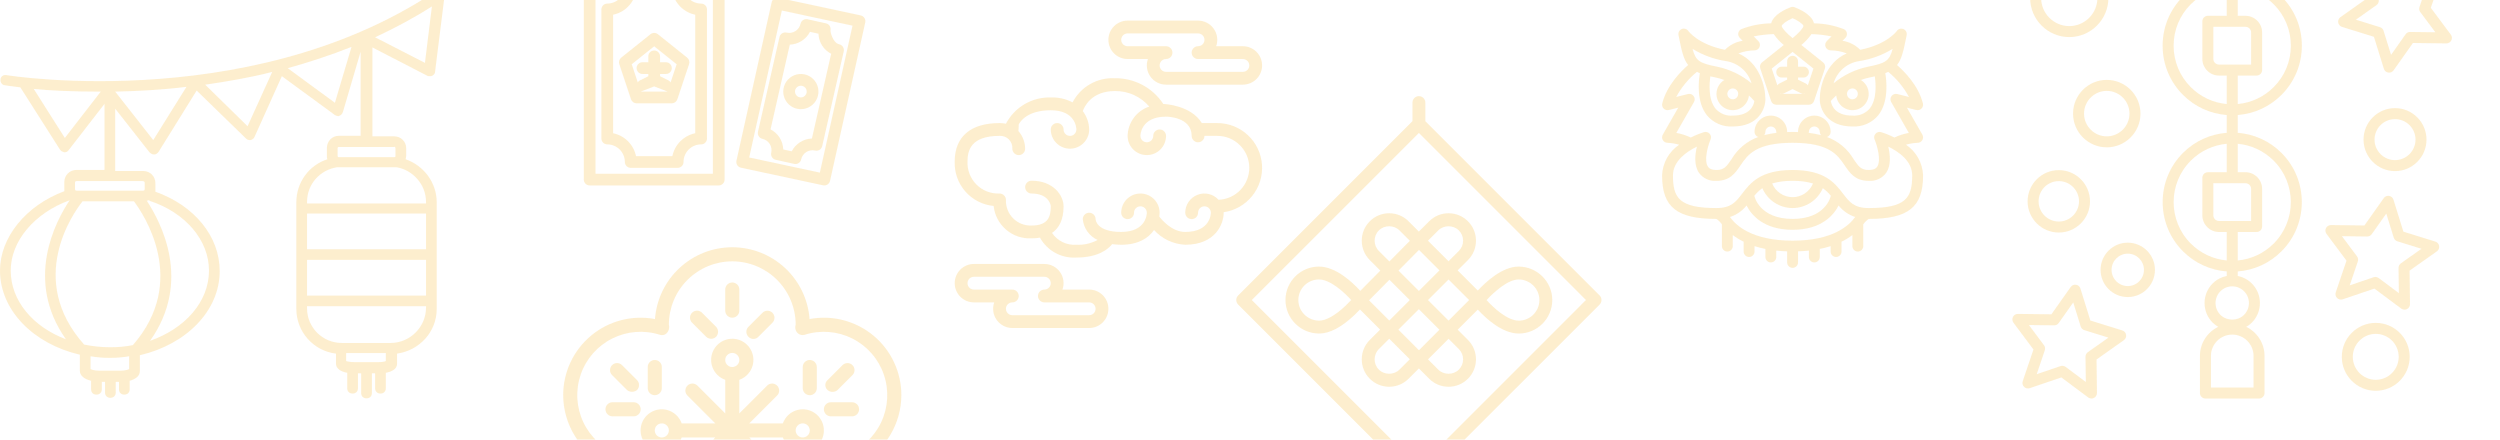 <svg width="364" height="64" viewBox="0 0 364 64" fill="none" xmlns="http://www.w3.org/2000/svg">
<g clip-path="url(#clip0)">
<path d="M102.766 -8.533C102.687 -8.64 102.584 -8.726 102.465 -8.785C102.347 -8.844 102.216 -8.875 102.083 -8.875L88.417 -8.875C88.284 -8.875 88.153 -8.844 88.035 -8.785C87.916 -8.726 87.813 -8.64 87.734 -8.533C87.734 -8.533 85 -4.614 85 -4.604L85 26.146C85 26.258 85.022 26.369 85.065 26.473C85.108 26.576 85.171 26.671 85.25 26.75C85.329 26.829 85.424 26.892 85.527 26.935C85.631 26.978 85.742 27 85.854 27H104.646C104.758 27 104.869 26.978 104.973 26.935C105.076 26.892 105.171 26.829 105.25 26.75C105.329 26.671 105.392 26.576 105.435 26.473C105.478 26.369 105.5 26.258 105.5 26.146V-4.604C105.5 -4.614 102.766 -8.533 102.766 -8.533ZM88.844 -7.167L101.656 -7.167L102.938 -5.458L87.562 -5.458L88.844 -7.167ZM103.792 25.292H86.708V-3.75L103.792 -3.75V25.292Z" fill="#FBBC3F" fill-opacity="0.25"/>
<path d="M88.417 21.021C89.096 21.021 89.747 21.292 90.228 21.772C90.708 22.253 90.978 22.904 90.979 23.583C90.979 23.695 91.001 23.807 91.044 23.91C91.087 24.014 91.15 24.108 91.229 24.187C91.309 24.267 91.403 24.33 91.506 24.372C91.61 24.415 91.721 24.438 91.833 24.438H98.667C98.779 24.438 98.89 24.415 98.994 24.372C99.097 24.33 99.191 24.267 99.271 24.187C99.35 24.108 99.413 24.014 99.456 23.91C99.499 23.807 99.521 23.695 99.521 23.583C99.522 22.904 99.792 22.253 100.272 21.772C100.753 21.292 101.404 21.021 102.083 21.021C102.196 21.021 102.307 20.999 102.41 20.956C102.514 20.913 102.608 20.85 102.687 20.771C102.767 20.691 102.83 20.597 102.873 20.494C102.915 20.39 102.938 20.279 102.938 20.167V1.375C102.938 1.263 102.915 1.152 102.873 1.048C102.83 0.944 102.767 0.85 102.687 0.771C102.608 0.692 102.514 0.629 102.41 0.586C102.307 0.543 102.196 0.521 102.083 0.521C101.404 0.52 100.753 0.25 100.272 -0.231C99.792 -0.711 99.522 -1.362 99.521 -2.042C99.521 -2.154 99.499 -2.265 99.456 -2.369C99.413 -2.472 99.35 -2.566 99.271 -2.646C99.191 -2.725 99.097 -2.788 98.994 -2.831C98.89 -2.874 98.779 -2.896 98.667 -2.896H91.833C91.721 -2.896 91.61 -2.874 91.506 -2.831C91.403 -2.788 91.309 -2.725 91.229 -2.646C91.15 -2.566 91.087 -2.472 91.044 -2.369C91.001 -2.265 90.979 -2.154 90.979 -2.042C90.978 -1.362 90.708 -0.711 90.228 -0.231C89.747 0.25 89.096 0.52 88.417 0.521C88.305 0.521 88.193 0.543 88.09 0.586C87.986 0.629 87.892 0.692 87.813 0.771C87.733 0.85 87.67 0.944 87.627 1.048C87.585 1.152 87.562 1.263 87.562 1.375V20.167C87.562 20.279 87.585 20.39 87.627 20.494C87.67 20.597 87.733 20.691 87.813 20.771C87.892 20.85 87.986 20.913 88.09 20.956C88.193 20.999 88.305 21.021 88.417 21.021ZM89.271 2.143C90.091 1.974 90.843 1.569 91.435 0.977C92.027 0.385 92.433 -0.368 92.602 -1.188L97.898 -1.188C98.067 -0.368 98.473 0.385 99.065 0.977C99.657 1.569 100.409 1.974 101.229 2.143V19.398C100.409 19.567 99.657 19.973 99.065 20.565C98.473 21.157 98.067 21.909 97.898 22.729H92.602C92.433 21.909 92.027 21.157 91.435 20.565C90.843 19.973 90.091 19.567 89.271 19.398V2.143Z" fill="#FBBC3F" fill-opacity="0.25"/>
<path d="M92.687 15.042H97.812C97.992 15.042 98.166 14.985 98.312 14.881C98.457 14.776 98.566 14.628 98.622 14.458L100.331 9.333C100.386 9.167 100.389 8.988 100.34 8.821C100.291 8.653 100.191 8.505 100.055 8.396L95.784 4.979C95.632 4.858 95.444 4.792 95.25 4.792C95.056 4.792 94.868 4.858 94.716 4.979L90.445 8.396C90.309 8.505 90.209 8.653 90.16 8.821C90.11 8.988 90.114 9.167 90.169 9.333L91.877 14.458C91.934 14.628 92.043 14.776 92.188 14.881C92.334 14.985 92.508 15.042 92.687 15.042ZM93.303 13.333L95.25 12.58L97.197 13.333H93.303ZM95.25 6.74L98.522 9.357L97.645 11.989C97.568 11.874 97.463 11.78 97.34 11.715L96.104 11.097V10.771H96.958C97.185 10.771 97.402 10.681 97.562 10.521C97.722 10.361 97.812 10.143 97.812 9.917C97.812 9.69 97.722 9.473 97.562 9.313C97.402 9.152 97.185 9.062 96.958 9.062H96.104V8.208C96.104 7.982 96.014 7.765 95.854 7.604C95.694 7.444 95.476 7.354 95.25 7.354C95.023 7.354 94.806 7.444 94.646 7.604C94.486 7.765 94.396 7.982 94.396 8.208V9.062H93.541C93.315 9.062 93.098 9.152 92.938 9.313C92.777 9.473 92.687 9.69 92.687 9.917C92.687 10.143 92.777 10.361 92.938 10.521C93.098 10.681 93.315 10.771 93.541 10.771H94.396V11.097L93.159 11.715C93.037 11.78 92.932 11.874 92.855 11.989L91.978 9.357L95.25 6.74Z" fill="#FBBC3F" fill-opacity="0.25"/>
<path d="M125.325 2.248L113.367 -0.315C113.257 -0.338 113.145 -0.341 113.034 -0.321C112.924 -0.301 112.819 -0.26 112.725 -0.2C112.631 -0.139 112.55 -0.061 112.486 0.031C112.422 0.123 112.377 0.226 112.353 0.336L107.228 23.398C107.204 23.508 107.201 23.622 107.221 23.733C107.241 23.844 107.283 23.95 107.343 24.045C107.404 24.14 107.483 24.221 107.576 24.286C107.668 24.35 107.773 24.395 107.883 24.419L119.841 26.981C119.901 26.994 119.961 27 120.022 27C120.216 27 120.404 26.933 120.556 26.812C120.707 26.69 120.813 26.521 120.855 26.331L125.98 3.269C126.004 3.159 126.007 3.045 125.987 2.934C125.967 2.823 125.926 2.717 125.865 2.622C125.804 2.527 125.725 2.445 125.632 2.381C125.54 2.317 125.435 2.272 125.325 2.248ZM119.371 25.133L109.083 22.929L113.837 1.534L124.126 3.738L119.371 25.133Z" fill="#FBBC3F" fill-opacity="0.25"/>
<path d="M113.495 5.389L110.359 19.191C110.309 19.412 110.349 19.643 110.47 19.835C110.59 20.026 110.782 20.162 111.003 20.213C111.221 20.26 111.428 20.351 111.612 20.479C111.795 20.607 111.951 20.77 112.071 20.959C112.191 21.148 112.272 21.359 112.309 21.579C112.347 21.8 112.34 22.026 112.29 22.244C112.265 22.353 112.263 22.466 112.282 22.577C112.301 22.688 112.342 22.793 112.402 22.888C112.463 22.983 112.541 23.065 112.633 23.129C112.725 23.194 112.828 23.239 112.938 23.264L115.629 23.862C115.69 23.876 115.752 23.883 115.814 23.882C116.009 23.883 116.197 23.816 116.349 23.695C116.501 23.573 116.606 23.403 116.648 23.213C116.695 22.992 116.785 22.784 116.914 22.598C117.042 22.413 117.207 22.256 117.397 22.136C117.588 22.015 117.801 21.934 118.023 21.898C118.245 21.861 118.473 21.869 118.692 21.922C118.913 21.971 119.144 21.931 119.335 21.81C119.526 21.69 119.662 21.498 119.713 21.278L122.849 7.476C122.874 7.367 122.877 7.253 122.858 7.143C122.839 7.032 122.798 6.926 122.738 6.832C122.679 6.736 122.602 6.654 122.51 6.589C122.418 6.524 122.315 6.478 122.205 6.454C121.209 6.237 120.889 4.554 120.918 4.423C120.943 4.313 120.945 4.2 120.926 4.09C120.907 3.979 120.866 3.873 120.806 3.779C120.745 3.684 120.667 3.602 120.575 3.537C120.483 3.473 120.38 3.427 120.27 3.403L117.579 2.805C117.47 2.78 117.356 2.778 117.246 2.797C117.135 2.817 117.03 2.858 116.935 2.918C116.84 2.978 116.758 3.057 116.694 3.148C116.63 3.24 116.584 3.344 116.56 3.454C116.513 3.674 116.423 3.883 116.295 4.068C116.166 4.253 116.001 4.411 115.811 4.531C115.62 4.652 115.408 4.732 115.185 4.769C114.963 4.806 114.735 4.798 114.516 4.745C114.295 4.696 114.064 4.736 113.873 4.856C113.681 4.977 113.546 5.168 113.495 5.389ZM114.995 6.498C115.607 6.477 116.201 6.293 116.718 5.965C117.235 5.637 117.655 5.178 117.935 4.634L119.168 4.908C119.187 5.516 119.368 6.107 119.693 6.621C120.018 7.134 120.476 7.551 121.017 7.827L118.213 20.168C117.601 20.19 117.007 20.374 116.49 20.702C115.973 21.029 115.553 21.489 115.273 22.033L114.04 21.759C114.022 21.151 113.84 20.56 113.515 20.046C113.19 19.533 112.732 19.116 112.191 18.84L114.995 6.498Z" fill="#FBBC3F" fill-opacity="0.25"/>
<path d="M116.604 15.896C117.111 15.896 117.607 15.746 118.028 15.464C118.45 15.182 118.778 14.782 118.972 14.314C119.166 13.846 119.217 13.331 119.118 12.834C119.019 12.336 118.775 11.88 118.416 11.521C118.058 11.163 117.601 10.919 117.104 10.82C116.607 10.721 116.092 10.772 115.624 10.966C115.156 11.16 114.755 11.488 114.474 11.91C114.192 12.331 114.042 12.827 114.042 13.333C114.043 14.013 114.313 14.664 114.793 15.145C115.274 15.625 115.925 15.895 116.604 15.896ZM116.604 12.479C116.773 12.479 116.939 12.529 117.079 12.623C117.22 12.717 117.329 12.85 117.394 13.007C117.458 13.163 117.475 13.334 117.442 13.5C117.409 13.666 117.328 13.818 117.208 13.937C117.089 14.057 116.937 14.138 116.771 14.171C116.605 14.204 116.434 14.187 116.278 14.123C116.122 14.058 115.988 13.948 115.894 13.808C115.8 13.668 115.75 13.502 115.75 13.333C115.751 13.107 115.841 12.89 116.001 12.73C116.161 12.569 116.378 12.479 116.604 12.479Z" fill="#FBBC3F" fill-opacity="0.25"/>
<path d="M277.512 21.072C278.064 20.911 278.634 20.817 279.208 20.792C279.347 20.792 279.483 20.755 279.603 20.686C279.724 20.617 279.823 20.517 279.893 20.397C279.963 20.277 279.999 20.141 280 20.003C280 19.864 279.964 19.728 279.896 19.607L277.649 15.676L279.016 16.018C279.149 16.051 279.288 16.049 279.42 16.013C279.551 15.976 279.671 15.906 279.768 15.81C279.865 15.713 279.935 15.593 279.971 15.461C280.008 15.329 280.01 15.191 279.976 15.058C279.311 12.398 277.175 10.307 276.208 9.471C276.869 8.631 277.15 7.431 277.519 5.569L277.61 5.114C277.644 4.935 277.616 4.75 277.531 4.589C277.445 4.428 277.306 4.302 277.138 4.232C276.97 4.161 276.783 4.151 276.608 4.202C276.433 4.253 276.282 4.363 276.178 4.513C276.165 4.533 274.774 6.465 270.85 7.251C270.151 6.55 269.246 6.089 268.268 5.936L268.685 5.518C268.773 5.429 268.84 5.321 268.878 5.201C268.917 5.082 268.927 4.955 268.907 4.831C268.886 4.708 268.837 4.59 268.763 4.489C268.689 4.388 268.591 4.306 268.479 4.25C267.088 3.707 265.61 3.417 264.116 3.396C263.797 2.093 261.897 1.281 261.277 1.05C261.098 0.983 260.902 0.983 260.723 1.05C260.103 1.281 258.203 2.093 257.884 3.396C256.39 3.417 254.912 3.707 253.521 4.25C253.409 4.306 253.311 4.388 253.237 4.489C253.163 4.59 253.114 4.708 253.093 4.831C253.073 4.955 253.083 5.082 253.122 5.202C253.16 5.321 253.227 5.429 253.315 5.518L253.732 5.936C252.754 6.089 251.849 6.55 251.15 7.251C247.244 6.469 245.849 4.552 245.822 4.514C245.719 4.363 245.567 4.252 245.392 4.199C245.217 4.147 245.029 4.158 244.861 4.228C244.692 4.299 244.553 4.426 244.467 4.587C244.382 4.748 244.355 4.935 244.39 5.114L244.481 5.569C244.85 7.431 245.131 8.631 245.792 9.471C244.825 10.307 242.689 12.398 242.024 15.058C241.99 15.191 241.992 15.329 242.029 15.461C242.065 15.593 242.135 15.713 242.232 15.81C242.329 15.906 242.449 15.976 242.58 16.013C242.712 16.049 242.851 16.051 242.984 16.018L244.351 15.676L242.104 19.607C242.036 19.728 242 19.864 242.001 20.002C242.001 20.14 242.038 20.276 242.107 20.396C242.177 20.516 242.276 20.615 242.396 20.685C242.516 20.754 242.651 20.791 242.79 20.792C243.365 20.817 243.935 20.911 244.488 21.072C243.749 21.567 243.138 22.23 242.706 23.007C242.273 23.784 242.031 24.653 242 25.542C242 30.158 244.146 31.875 249.917 31.875C250.225 32.089 250.494 32.356 250.709 32.664L250.708 32.667V35.833C250.708 36.043 250.792 36.245 250.94 36.393C251.089 36.542 251.29 36.625 251.5 36.625C251.71 36.625 251.911 36.542 252.06 36.393C252.208 36.245 252.292 36.043 252.292 35.833V34.227C252.788 34.598 253.318 34.921 253.875 35.193V36.625C253.875 36.835 253.958 37.036 254.107 37.185C254.255 37.333 254.457 37.417 254.667 37.417C254.877 37.417 255.078 37.333 255.226 37.185C255.375 37.036 255.458 36.835 255.458 36.625V35.841C255.978 36.004 256.507 36.139 257.042 36.243V37.417C257.042 37.627 257.125 37.828 257.274 37.977C257.422 38.125 257.623 38.208 257.833 38.208C258.043 38.208 258.245 38.125 258.393 37.977C258.542 37.828 258.625 37.627 258.625 37.417V36.487C259.124 36.542 259.652 36.579 260.208 36.597V38.208C260.208 38.418 260.292 38.62 260.44 38.768C260.589 38.917 260.79 39 261 39C261.21 39 261.411 38.917 261.56 38.768C261.708 38.62 261.792 38.418 261.792 38.208V36.597C262.348 36.578 262.876 36.541 263.375 36.487V37.417C263.375 37.627 263.458 37.828 263.607 37.977C263.755 38.125 263.957 38.208 264.167 38.208C264.377 38.208 264.578 38.125 264.726 37.977C264.875 37.828 264.958 37.627 264.958 37.417V36.243C265.493 36.139 266.022 36.004 266.542 35.841V36.625C266.542 36.835 266.625 37.036 266.774 37.185C266.922 37.333 267.123 37.417 267.333 37.417C267.543 37.417 267.745 37.333 267.893 37.185C268.042 37.036 268.125 36.835 268.125 36.625V35.193C268.682 34.921 269.212 34.598 269.708 34.227V35.833C269.708 36.043 269.792 36.245 269.94 36.393C270.089 36.542 270.29 36.625 270.5 36.625C270.71 36.625 270.911 36.542 271.06 36.393C271.208 36.245 271.292 36.043 271.292 35.833V32.667L271.291 32.664C271.506 32.356 271.775 32.089 272.083 31.875C277.854 31.875 280 30.158 280 25.542C279.969 24.653 279.727 23.784 279.294 23.007C278.862 22.23 278.251 21.567 277.512 21.072ZM272.226 15.811C271.916 16.167 271.527 16.445 271.089 16.622C270.652 16.8 270.179 16.872 269.708 16.833C267.166 16.833 266.666 15.337 266.567 14.711C266.815 14.425 267.079 14.152 267.356 13.895C267.394 14.297 267.534 14.684 267.764 15.017C267.993 15.35 268.304 15.619 268.667 15.798C269.03 15.976 269.432 16.059 269.836 16.039C270.24 16.018 270.632 15.894 270.975 15.679C271.317 15.464 271.599 15.164 271.793 14.809C271.987 14.454 272.087 14.056 272.083 13.651C272.079 13.247 271.972 12.85 271.772 12.499C271.571 12.147 271.284 11.853 270.937 11.645C271.361 11.488 271.796 11.365 272.239 11.276C272.497 11.225 272.741 11.172 272.97 11.118C273.114 12.095 273.319 14.452 272.226 15.811ZM270.5 13.667C270.5 13.823 270.454 13.976 270.367 14.107C270.28 14.237 270.156 14.338 270.011 14.398C269.867 14.458 269.707 14.474 269.554 14.443C269.4 14.413 269.259 14.337 269.149 14.226C269.038 14.116 268.962 13.975 268.932 13.821C268.901 13.668 268.917 13.508 268.977 13.364C269.037 13.219 269.138 13.095 269.269 13.008C269.399 12.921 269.552 12.875 269.708 12.875C269.918 12.875 270.119 12.959 270.268 13.107C270.416 13.256 270.5 13.457 270.5 13.667ZM271.928 9.724C270.104 10.113 268.403 10.939 266.968 12.13C267.213 11.302 267.687 10.561 268.335 9.99C268.983 9.42 269.778 9.044 270.63 8.906C272.38 8.65 274.06 8.04 275.567 7.115C275.095 8.92 274.507 9.208 271.928 9.724ZM261.001 2.645C261.845 3.01 262.551 3.539 262.583 3.772C262.569 4.079 261.85 4.871 261 5.551C260.148 4.871 259.428 4.078 259.417 3.774C259.446 3.542 260.154 3.012 261.001 2.645ZM261 12.969L262.229 13.583C262.319 13.629 262.418 13.657 262.519 13.664C262.62 13.672 262.721 13.66 262.817 13.628L262.804 13.667H259.196L259.183 13.629C259.377 13.69 259.588 13.674 259.771 13.583L261 12.969ZM263.22 12.421C263.148 12.314 263.051 12.227 262.937 12.167L261.792 11.594V11.292H262.583C262.793 11.292 262.995 11.208 263.143 11.06C263.292 10.911 263.375 10.71 263.375 10.5C263.375 10.29 263.292 10.089 263.143 9.94C262.995 9.792 262.793 9.708 262.583 9.708H261.792V8.917C261.792 8.707 261.708 8.505 261.56 8.357C261.411 8.208 261.21 8.125 261 8.125C260.79 8.125 260.589 8.208 260.44 8.357C260.292 8.505 260.208 8.707 260.208 8.917V9.708H259.417C259.207 9.708 259.005 9.792 258.857 9.94C258.708 10.089 258.625 10.29 258.625 10.5C258.625 10.71 258.708 10.911 258.857 11.06C259.005 11.208 259.207 11.292 259.417 11.292H260.208V11.594L259.063 12.167C258.949 12.227 258.852 12.314 258.78 12.421L257.967 9.982L261 7.556L264.033 9.982L263.22 12.421ZM251.37 8.906C252.219 9.046 253.011 9.421 253.657 9.99C254.302 10.558 254.775 11.296 255.021 12.121C253.589 10.934 251.891 10.112 250.072 9.724C247.493 9.208 246.905 8.92 246.433 7.115C247.94 8.04 249.62 8.65 251.37 8.906ZM249.03 11.118C249.26 11.172 249.504 11.225 249.761 11.276C250.204 11.365 250.638 11.489 251.061 11.645C250.715 11.854 250.428 12.148 250.228 12.499C250.028 12.851 249.921 13.247 249.917 13.651C249.913 14.056 250.013 14.454 250.207 14.809C250.401 15.164 250.682 15.463 251.024 15.678C251.366 15.893 251.758 16.017 252.162 16.038C252.565 16.06 252.968 15.977 253.33 15.799C253.693 15.62 254.004 15.352 254.234 15.019C254.464 14.687 254.605 14.301 254.643 13.899C254.921 14.156 255.185 14.428 255.434 14.714C255.336 15.33 254.835 16.833 252.292 16.833C251.821 16.872 251.348 16.8 250.911 16.622C250.473 16.445 250.084 16.167 249.774 15.811C248.681 14.452 248.886 12.095 249.03 11.118ZM253.083 13.667C253.083 13.823 253.037 13.976 252.95 14.107C252.863 14.237 252.739 14.338 252.595 14.398C252.45 14.458 252.291 14.474 252.137 14.443C251.984 14.413 251.843 14.337 251.732 14.226C251.621 14.116 251.546 13.975 251.515 13.821C251.485 13.668 251.5 13.508 251.56 13.364C251.62 13.219 251.722 13.095 251.852 13.008C251.982 12.921 252.135 12.875 252.292 12.875C252.502 12.875 252.703 12.959 252.851 13.107C253 13.256 253.083 13.457 253.083 13.667ZM244.076 19.348L246.646 14.851C246.723 14.716 246.758 14.562 246.748 14.407C246.738 14.252 246.683 14.104 246.589 13.98C246.496 13.857 246.368 13.763 246.221 13.712C246.075 13.66 245.917 13.653 245.766 13.69L244.056 14.118C244.812 12.714 245.836 11.473 247.071 10.465C247.205 10.531 247.347 10.594 247.499 10.654C247.326 11.667 246.95 14.821 248.537 16.799C248.993 17.343 249.57 17.772 250.222 18.053C250.874 18.334 251.583 18.459 252.292 18.417C256.049 18.417 257.042 15.828 257.042 14.458C257.042 12.583 256.179 9.106 253.114 7.778C253.864 7.494 254.658 7.344 255.459 7.333C255.616 7.333 255.769 7.286 255.899 7.199C256.029 7.112 256.13 6.988 256.189 6.844C256.249 6.699 256.265 6.54 256.234 6.387C256.204 6.234 256.129 6.093 256.018 5.982L255.337 5.3C256.297 5.103 257.273 4.991 258.254 4.966C258.664 5.562 259.159 6.096 259.721 6.551L256.547 9.09C256.421 9.191 256.328 9.329 256.283 9.484C256.237 9.64 256.239 9.805 256.291 9.959L257.874 14.709C257.926 14.866 258.027 15.004 258.162 15.101C258.297 15.198 258.459 15.25 258.625 15.25H263.375C263.541 15.25 263.703 15.198 263.838 15.101C263.973 15.004 264.074 14.866 264.126 14.709L265.709 9.959C265.761 9.805 265.763 9.64 265.717 9.484C265.672 9.329 265.579 9.191 265.453 9.09L262.279 6.551C262.841 6.096 263.336 5.562 263.746 4.966C264.727 4.991 265.703 5.103 266.663 5.3L265.982 5.982C265.871 6.093 265.796 6.234 265.765 6.387C265.735 6.541 265.75 6.7 265.81 6.845C265.87 6.989 265.972 7.113 266.102 7.2C266.232 7.287 266.385 7.333 266.542 7.333C267.344 7.342 268.139 7.492 268.889 7.776C265.822 9.104 264.958 12.582 264.958 14.458C264.958 15.828 265.951 18.417 269.708 18.417C270.417 18.459 271.126 18.334 271.778 18.053C272.43 17.772 273.007 17.343 273.463 16.799C275.05 14.821 274.674 11.666 274.501 10.654C274.653 10.594 274.795 10.531 274.929 10.465C276.164 11.473 277.188 12.714 277.944 14.118L276.234 13.69C276.083 13.653 275.925 13.66 275.779 13.712C275.632 13.763 275.504 13.857 275.411 13.98C275.317 14.104 275.262 14.252 275.252 14.407C275.242 14.562 275.277 14.716 275.354 14.851L277.924 19.348C277.197 19.482 276.49 19.709 275.821 20.024C275.199 19.707 274.551 19.445 273.884 19.239C273.74 19.198 273.588 19.198 273.444 19.24C273.3 19.282 273.171 19.364 273.073 19.477C272.974 19.589 272.909 19.727 272.885 19.875C272.861 20.023 272.88 20.174 272.939 20.312C273.323 21.209 273.924 23.354 273.328 24.258C273.248 24.38 273.004 24.75 272.083 24.75C270.996 24.75 270.63 24.277 269.905 23.208C269.027 21.699 267.649 20.545 266.008 19.948C266.163 19.895 266.298 19.796 266.393 19.663C266.489 19.531 266.541 19.372 266.542 19.208C266.542 18.578 266.291 17.974 265.846 17.529C265.401 17.084 264.797 16.833 264.167 16.833C263.537 16.833 262.933 17.084 262.487 17.529C262.042 17.974 261.792 18.578 261.792 19.208C261.792 19.215 261.795 19.221 261.795 19.227C261.536 19.218 261.278 19.208 261 19.208C260.722 19.208 260.464 19.218 260.205 19.227C260.205 19.221 260.208 19.215 260.208 19.208C260.208 18.578 259.958 17.974 259.513 17.529C259.067 17.084 258.463 16.833 257.833 16.833C257.203 16.833 256.599 17.084 256.154 17.529C255.709 17.974 255.458 18.578 255.458 19.208C255.459 19.372 255.511 19.531 255.607 19.663C255.702 19.796 255.837 19.895 255.992 19.948C254.351 20.545 252.973 21.699 252.095 23.208C251.37 24.277 251.004 24.75 249.917 24.75C248.997 24.75 248.753 24.38 248.672 24.259C248.099 23.392 248.607 21.377 249.061 20.311C249.12 20.174 249.138 20.022 249.115 19.875C249.091 19.727 249.026 19.589 248.927 19.477C248.828 19.364 248.699 19.283 248.556 19.241C248.412 19.198 248.26 19.198 248.116 19.239C247.449 19.445 246.801 19.707 246.179 20.024C245.51 19.709 244.803 19.482 244.076 19.348ZM265.126 19.673C264.542 19.522 263.948 19.411 263.348 19.342C263.361 19.299 263.37 19.254 263.375 19.208C263.375 18.998 263.458 18.797 263.607 18.648C263.755 18.5 263.957 18.417 264.167 18.417C264.377 18.417 264.578 18.5 264.726 18.648C264.875 18.797 264.958 18.998 264.958 19.208C264.962 19.377 265.021 19.54 265.126 19.673ZM258.652 19.342C258.052 19.411 257.458 19.522 256.874 19.673C256.979 19.54 257.038 19.377 257.042 19.208C257.042 18.998 257.125 18.797 257.274 18.648C257.422 18.5 257.623 18.417 257.833 18.417C258.043 18.417 258.245 18.5 258.393 18.648C258.542 18.797 258.625 18.998 258.625 19.208C258.63 19.254 258.639 19.299 258.652 19.342ZM261 35.042C255.091 35.042 252.732 32.813 251.883 31.595C252.834 31.286 253.674 30.705 254.299 29.924C254.992 31.281 256.764 33.458 261 33.458C265.236 33.458 267.008 31.281 267.701 29.924C268.325 30.704 269.163 31.284 270.113 31.593C269.263 32.805 266.9 35.042 261 35.042ZM256.596 27.4C256.968 28.259 257.583 28.991 258.366 29.504C259.148 30.018 260.064 30.292 261 30.292C261.936 30.292 262.852 30.018 263.634 29.504C264.417 28.991 265.032 28.259 265.404 27.4C265.843 27.715 266.237 28.089 266.574 28.511C266.57 28.524 266.561 28.534 266.558 28.547C266.529 28.683 265.782 31.875 261 31.875C256.226 31.875 255.474 28.693 255.442 28.547C255.439 28.534 255.43 28.524 255.426 28.511C255.764 28.089 256.157 27.715 256.596 27.4ZM258.028 26.713C258.994 26.437 259.996 26.309 261 26.333C262.004 26.309 263.006 26.437 263.972 26.713C263.731 27.303 263.319 27.808 262.79 28.163C262.261 28.518 261.638 28.708 261 28.708C260.363 28.708 259.739 28.518 259.21 28.163C258.681 27.808 258.269 27.303 258.028 26.713H258.028ZM272.083 30.292C269.95 30.292 269.277 29.414 268.346 28.2C267.167 26.663 265.701 24.75 261 24.75C256.299 24.75 254.833 26.663 253.654 28.2C252.723 29.414 252.05 30.292 249.917 30.292C244.498 30.292 243.583 28.826 243.583 25.542C243.583 23.423 245.601 22.063 247.065 21.355C246.787 22.525 246.643 24.056 247.35 25.129C247.636 25.536 248.023 25.861 248.473 26.072C248.924 26.283 249.421 26.373 249.917 26.333C251.889 26.333 252.66 25.196 253.406 24.097C254.456 22.547 255.647 20.792 261 20.792C266.353 20.792 267.544 22.547 268.594 24.097C269.34 25.196 270.111 26.333 272.083 26.333C272.579 26.373 273.076 26.283 273.527 26.072C273.977 25.861 274.364 25.536 274.65 25.129C275.358 24.055 275.212 22.522 274.934 21.351C276.398 22.055 278.417 23.413 278.417 25.542C278.417 28.826 277.502 30.292 272.083 30.292Z" fill="#FBBC3F" fill-opacity="0.25"/>
<path d="M177.234 17.919H174.985C173.39 15.301 169.512 15.133 169.38 15.139C168.613 13.97 167.564 13.014 166.329 12.359C165.094 11.704 163.713 11.371 162.315 11.392C161.061 11.325 159.814 11.62 158.724 12.243C157.634 12.867 156.746 13.79 156.167 14.905C155.188 14.395 154.094 14.148 152.991 14.189C151.654 14.151 150.333 14.49 149.179 15.166C148.024 15.843 147.084 16.831 146.464 18.016C146.158 17.95 145.845 17.918 145.532 17.919C141.322 17.919 139.005 19.906 139.005 23.514C138.944 25.112 139.497 26.674 140.55 27.877C141.604 29.081 143.078 29.836 144.671 29.988C144.813 31.331 145.465 32.569 146.493 33.446C147.52 34.323 148.845 34.773 150.194 34.703C150.604 34.705 151.013 34.671 151.418 34.602C151.937 35.537 152.711 36.306 153.649 36.819C154.588 37.332 155.653 37.568 156.721 37.5C159.935 37.5 161.379 36.242 161.932 35.547C162.368 35.605 162.808 35.634 163.248 35.635C165.773 35.635 167.235 34.642 168.027 33.49C168.606 34.129 169.306 34.648 170.086 35.016C170.866 35.384 171.711 35.594 172.572 35.635C176.998 35.635 178.167 32.586 178.167 30.973C178.167 30.948 178.16 30.925 178.159 30.9C179.793 30.667 181.278 29.823 182.315 28.538C183.351 27.254 183.862 25.625 183.745 23.978C183.627 22.332 182.89 20.791 181.682 19.667C180.474 18.543 178.885 17.918 177.234 17.919ZM177.423 29.089C177.044 28.672 176.548 28.379 175.999 28.25C175.451 28.121 174.876 28.161 174.351 28.365C173.825 28.569 173.374 28.927 173.057 29.393C172.739 29.858 172.57 30.409 172.572 30.973C172.572 31.22 172.67 31.457 172.845 31.632C173.02 31.807 173.257 31.905 173.505 31.905C173.752 31.905 173.989 31.807 174.164 31.632C174.339 31.457 174.437 31.22 174.437 30.973C174.437 30.726 174.535 30.488 174.71 30.314C174.885 30.139 175.122 30.041 175.369 30.041C175.617 30.041 175.854 30.139 176.029 30.314C176.204 30.488 176.302 30.726 176.302 30.973C176.302 31.087 176.259 33.77 172.572 33.77C170.65 33.77 169.192 32.055 168.796 31.538C168.825 31.351 168.841 31.162 168.842 30.973C168.842 30.231 168.548 29.52 168.023 28.995C167.498 28.47 166.787 28.176 166.045 28.176C165.303 28.176 164.592 28.47 164.067 28.995C163.542 29.52 163.248 30.231 163.248 30.973C163.248 31.22 163.346 31.457 163.521 31.632C163.696 31.807 163.933 31.905 164.18 31.905C164.428 31.905 164.665 31.807 164.84 31.632C165.014 31.457 165.113 31.22 165.113 30.973C165.113 30.726 165.211 30.488 165.386 30.314C165.561 30.139 165.798 30.041 166.045 30.041C166.292 30.041 166.53 30.139 166.704 30.314C166.879 30.488 166.978 30.726 166.978 30.973C166.978 31.087 166.935 33.77 163.248 33.77C159.711 33.77 159.527 32.078 159.518 31.905C159.518 31.658 159.42 31.421 159.245 31.246C159.07 31.071 158.833 30.973 158.586 30.973C158.338 30.973 158.101 31.071 157.926 31.246C157.751 31.421 157.653 31.658 157.653 31.905C157.713 32.556 157.944 33.179 158.323 33.712C158.702 34.245 159.214 34.667 159.809 34.938C158.863 35.449 157.795 35.691 156.721 35.635C156.031 35.687 155.339 35.555 154.716 35.253C154.094 34.951 153.562 34.489 153.176 33.915C154.151 33.248 154.856 32.068 154.856 30.041C154.856 28.492 153.409 26.311 150.194 26.311C149.946 26.311 149.709 26.409 149.534 26.584C149.36 26.759 149.261 26.996 149.261 27.243C149.261 27.491 149.36 27.728 149.534 27.903C149.709 28.078 149.946 28.176 150.194 28.176C152.516 28.176 152.991 29.647 152.991 30.041C152.991 31.493 152.652 32.838 150.194 32.838C149.699 32.858 149.205 32.775 148.743 32.594C148.282 32.414 147.863 32.14 147.513 31.789C147.162 31.439 146.888 31.02 146.708 30.558C146.527 30.097 146.444 29.603 146.464 29.108C146.464 28.861 146.366 28.624 146.191 28.449C146.016 28.274 145.779 28.176 145.532 28.176C144.912 28.203 144.293 28.102 143.715 27.877C143.137 27.652 142.612 27.31 142.174 26.871C141.735 26.433 141.393 25.908 141.168 25.33C140.944 24.752 140.842 24.133 140.869 23.514C140.869 21.912 141.352 19.784 145.532 19.784C145.781 19.768 146.031 19.805 146.265 19.894C146.499 19.983 146.711 20.12 146.888 20.297C147.064 20.474 147.201 20.687 147.289 20.921C147.376 21.155 147.413 21.405 147.396 21.655C147.397 21.902 147.496 22.139 147.672 22.313C147.847 22.487 148.085 22.585 148.332 22.584C148.579 22.583 148.816 22.484 148.99 22.309C149.165 22.133 149.262 21.896 149.261 21.649C149.25 20.703 148.903 19.793 148.283 19.079C148.302 19.005 148.329 18.11 148.329 18.11C148.55 17.678 149.608 16.054 152.991 16.054C156.566 16.054 156.716 18.572 156.721 18.851C156.721 19.099 156.623 19.336 156.448 19.511C156.273 19.686 156.036 19.784 155.788 19.784C155.541 19.784 155.304 19.686 155.129 19.511C154.954 19.336 154.856 19.099 154.856 18.851C154.856 18.604 154.758 18.367 154.583 18.192C154.408 18.017 154.171 17.919 153.923 17.919C153.676 17.919 153.439 18.017 153.264 18.192C153.089 18.367 152.991 18.604 152.991 18.851C152.991 19.593 153.286 20.305 153.81 20.829C154.335 21.354 155.046 21.649 155.788 21.649C156.53 21.649 157.242 21.354 157.766 20.829C158.291 20.305 158.586 19.593 158.586 18.851C158.564 17.886 158.239 16.951 157.657 16.18C157.827 15.671 158.818 13.257 162.315 13.257C163.267 13.239 164.21 13.433 165.078 13.823C165.945 14.214 166.716 14.792 167.333 15.515C166.432 15.816 165.646 16.387 165.082 17.151C164.518 17.915 164.203 18.834 164.18 19.784C164.18 20.526 164.475 21.237 165 21.762C165.524 22.286 166.236 22.581 166.978 22.581C167.719 22.581 168.431 22.286 168.956 21.762C169.48 21.237 169.775 20.526 169.775 19.784C169.775 19.537 169.677 19.299 169.502 19.125C169.327 18.95 169.09 18.851 168.842 18.851C168.595 18.851 168.358 18.95 168.183 19.125C168.008 19.299 167.91 19.537 167.91 19.784C167.91 20.031 167.812 20.268 167.637 20.443C167.462 20.618 167.225 20.716 166.978 20.716C166.73 20.716 166.493 20.618 166.318 20.443C166.143 20.268 166.045 20.031 166.045 19.784C166.045 19.669 166.088 16.986 169.775 16.986C169.927 16.986 173.505 17.018 173.505 19.784C173.505 20.031 173.603 20.268 173.778 20.443C173.953 20.618 174.19 20.716 174.437 20.716C174.684 20.716 174.921 20.618 175.096 20.443C175.271 20.268 175.369 20.031 175.369 19.784H177.234C178.454 19.782 179.625 20.258 180.497 21.111C181.369 21.964 181.871 23.124 181.896 24.344C181.92 25.563 181.466 26.743 180.629 27.63C179.793 28.518 178.642 29.041 177.423 29.089Z" fill="#FBBC3F" fill-opacity="0.25"/>
<path d="M164.18 8.595H167.137C166.988 9.017 166.942 9.468 167.004 9.911C167.066 10.354 167.233 10.776 167.491 11.142C167.75 11.507 168.092 11.805 168.489 12.011C168.886 12.217 169.327 12.324 169.775 12.324H180.964C181.706 12.324 182.417 12.03 182.942 11.505C183.466 10.98 183.761 10.269 183.761 9.527C183.761 8.785 183.466 8.074 182.942 7.549C182.417 7.024 181.706 6.73 180.964 6.73H177.075C177.224 6.308 177.269 5.856 177.207 5.413C177.146 4.97 176.979 4.548 176.72 4.183C176.462 3.817 176.12 3.519 175.722 3.314C175.325 3.108 174.884 3 174.437 3H164.18C163.438 3 162.727 3.295 162.202 3.819C161.678 4.344 161.383 5.055 161.383 5.797C161.383 6.539 161.678 7.251 162.202 7.775C162.727 8.3 163.438 8.595 164.18 8.595ZM164.18 4.865H174.437C174.684 4.865 174.921 4.963 175.096 5.138C175.271 5.313 175.369 5.55 175.369 5.797C175.369 6.045 175.271 6.282 175.096 6.457C174.921 6.631 174.684 6.73 174.437 6.73C174.19 6.73 173.952 6.828 173.778 7.003C173.603 7.178 173.504 7.415 173.504 7.662C173.504 7.909 173.603 8.147 173.778 8.321C173.952 8.496 174.19 8.595 174.437 8.595H180.964C181.211 8.595 181.448 8.693 181.623 8.868C181.798 9.043 181.896 9.28 181.896 9.527C181.896 9.774 181.798 10.011 181.623 10.186C181.448 10.361 181.211 10.46 180.964 10.46H169.775C169.527 10.46 169.29 10.361 169.115 10.186C168.941 10.011 168.842 9.774 168.842 9.527C168.842 9.28 168.941 9.043 169.115 8.868C169.29 8.693 169.527 8.595 169.775 8.595C170.022 8.595 170.259 8.496 170.434 8.321C170.609 8.147 170.707 7.909 170.707 7.662C170.707 7.415 170.609 7.178 170.434 7.003C170.259 6.828 170.022 6.73 169.775 6.73H164.18C163.933 6.73 163.696 6.631 163.521 6.457C163.346 6.282 163.248 6.045 163.248 5.797C163.248 5.55 163.346 5.313 163.521 5.138C163.696 4.963 163.933 4.865 164.18 4.865Z" fill="#FBBC3F" fill-opacity="0.25"/>
<path d="M158.585 42.162H154.695C154.845 41.74 154.89 41.289 154.829 40.845C154.767 40.402 154.6 39.98 154.342 39.615C154.083 39.249 153.741 38.951 153.344 38.746C152.946 38.54 152.505 38.432 152.058 38.432H141.801C141.059 38.432 140.348 38.727 139.823 39.252C139.299 39.776 139.004 40.488 139.004 41.23C139.004 41.972 139.299 42.683 139.823 43.208C140.348 43.732 141.059 44.027 141.801 44.027H144.758C144.609 44.449 144.564 44.9 144.625 45.344C144.687 45.787 144.854 46.209 145.112 46.574C145.37 46.94 145.713 47.238 146.11 47.444C146.507 47.649 146.948 47.757 147.396 47.757H158.585C159.327 47.757 160.038 47.462 160.563 46.937C161.088 46.413 161.382 45.701 161.382 44.959C161.382 44.218 161.088 43.506 160.563 42.981C160.038 42.457 159.327 42.162 158.585 42.162ZM158.585 45.892H147.396C147.148 45.892 146.911 45.794 146.736 45.619C146.562 45.444 146.463 45.207 146.463 44.959C146.463 44.712 146.562 44.475 146.736 44.3C146.911 44.125 147.148 44.027 147.396 44.027C147.643 44.027 147.88 43.929 148.055 43.754C148.23 43.579 148.328 43.342 148.328 43.094C148.328 42.847 148.23 42.61 148.055 42.435C147.88 42.26 147.643 42.162 147.396 42.162H141.801C141.554 42.162 141.317 42.064 141.142 41.889C140.967 41.714 140.869 41.477 140.869 41.23C140.869 40.982 140.967 40.745 141.142 40.57C141.317 40.395 141.554 40.297 141.801 40.297H152.058C152.305 40.297 152.542 40.395 152.717 40.57C152.892 40.745 152.99 40.982 152.99 41.23C152.99 41.477 152.892 41.714 152.717 41.889C152.542 42.064 152.305 42.162 152.058 42.162C151.811 42.162 151.573 42.26 151.399 42.435C151.224 42.61 151.126 42.847 151.126 43.094C151.126 43.342 151.224 43.579 151.399 43.754C151.573 43.929 151.811 44.027 152.058 44.027H158.585C158.832 44.027 159.069 44.125 159.244 44.3C159.419 44.475 159.517 44.712 159.517 44.959C159.517 45.207 159.419 45.444 159.244 45.619C159.069 45.794 158.832 45.892 158.585 45.892Z" fill="#FBBC3F" fill-opacity="0.25"/>
<path d="M131.237 57.541C131.239 55.883 130.875 54.244 130.17 52.743C129.466 51.241 128.439 49.914 127.162 48.855C125.886 47.796 124.391 47.032 122.785 46.617C121.18 46.202 119.502 46.146 117.872 46.454C117.663 43.612 116.386 40.956 114.299 39.017C112.211 37.078 109.468 36 106.619 36C103.77 36 101.026 37.078 98.939 39.017C96.852 40.956 95.575 43.612 95.365 46.454C93.736 46.146 92.058 46.202 90.452 46.617C88.846 47.032 87.352 47.796 86.075 48.855C84.799 49.914 83.772 51.241 83.067 52.743C82.363 54.244 81.999 55.883 82 57.541C82.007 59.609 82.579 61.635 83.655 63.4C84.731 65.165 86.269 66.603 88.104 67.556C86.406 70.011 85.752 73.04 86.284 75.977C86.816 78.915 88.491 81.521 90.942 83.225C93.393 84.929 96.419 85.592 99.358 85.068C102.297 84.544 104.908 82.876 106.619 80.429C108.329 82.876 110.94 84.544 113.879 85.068C116.818 85.592 119.845 84.929 122.296 83.225C124.747 81.521 126.422 78.915 126.954 75.977C127.486 73.04 126.831 70.011 125.134 67.556C126.968 66.603 128.507 65.165 129.583 63.4C130.658 61.635 131.231 59.609 131.237 57.541ZM123.157 66.191C123 66.249 122.86 66.344 122.749 66.469C122.637 66.594 122.558 66.743 122.518 66.906C122.477 67.068 122.477 67.237 122.517 67.399C122.557 67.562 122.637 67.712 122.748 67.836C123.624 68.822 124.279 69.985 124.668 71.246C125.056 72.507 125.17 73.836 125.001 75.145C124.832 76.453 124.384 77.71 123.688 78.831C122.992 79.951 122.063 80.91 120.965 81.641C119.867 82.372 118.624 82.859 117.322 83.069C116.019 83.278 114.687 83.206 113.414 82.857C112.142 82.508 110.959 81.89 109.946 81.045C108.933 80.2 108.113 79.147 107.542 77.958C107.458 77.785 107.327 77.638 107.163 77.536C107 77.434 106.811 77.38 106.619 77.38C106.426 77.38 106.237 77.434 106.074 77.536C105.911 77.638 105.78 77.785 105.696 77.958C105.125 79.148 104.305 80.203 103.292 81.049C102.279 81.895 101.096 82.514 99.823 82.864C98.55 83.214 97.216 83.287 95.913 83.077C94.61 82.867 93.366 82.38 92.267 81.649C91.168 80.917 90.239 79.958 89.543 78.837C88.846 77.715 88.398 76.457 88.23 75.148C88.061 73.838 88.176 72.508 88.566 71.247C88.956 69.985 89.612 68.822 90.49 67.836C90.601 67.712 90.68 67.562 90.72 67.399C90.76 67.237 90.76 67.068 90.72 66.906C90.679 66.743 90.6 66.594 90.489 66.469C90.377 66.344 90.237 66.249 90.081 66.191C87.819 65.356 85.974 63.669 84.941 61.492C83.907 59.314 83.767 56.819 84.55 54.539C85.333 52.259 86.977 50.376 89.131 49.293C91.284 48.21 93.776 48.013 96.073 48.744C96.226 48.796 96.39 48.81 96.549 48.784C96.709 48.758 96.86 48.692 96.988 48.593C97.171 48.435 97.306 48.228 97.377 47.996C97.447 47.764 97.451 47.517 97.387 47.284C97.387 44.835 98.359 42.487 100.091 40.756C101.822 39.024 104.17 38.052 106.619 38.052C109.067 38.052 111.415 39.024 113.147 40.756C114.878 42.487 115.851 44.835 115.851 47.284C115.771 47.516 115.767 47.768 115.839 48.003C115.91 48.238 116.054 48.444 116.249 48.593C116.38 48.686 116.531 48.749 116.689 48.775C116.848 48.801 117.011 48.79 117.165 48.744C119.461 48.014 121.953 48.211 124.106 49.294C126.259 50.377 127.903 52.26 128.685 54.539C129.468 56.819 129.328 59.314 128.295 61.492C127.262 63.669 125.418 65.356 123.157 66.191V66.191Z" fill="#FBBC3F" fill-opacity="0.25"/>
<path d="M106.62 46.258C106.892 46.258 107.152 46.15 107.345 45.957C107.537 45.765 107.645 45.504 107.645 45.232V42.155C107.645 41.883 107.537 41.622 107.345 41.429C107.152 41.237 106.892 41.129 106.62 41.129C106.347 41.129 106.087 41.237 105.894 41.429C105.702 41.622 105.594 41.883 105.594 42.155V45.232C105.594 45.504 105.702 45.765 105.894 45.957C106.087 46.15 106.347 46.258 106.62 46.258Z" fill="#FBBC3F" fill-opacity="0.25"/>
<path d="M102.816 49.035C103.011 49.222 103.271 49.327 103.541 49.327C103.812 49.327 104.072 49.222 104.266 49.035C104.449 48.837 104.551 48.578 104.551 48.309C104.551 48.04 104.449 47.781 104.266 47.584L102.215 45.533C102.022 45.34 101.762 45.232 101.49 45.232C101.218 45.232 100.957 45.34 100.764 45.533C100.572 45.725 100.464 45.986 100.464 46.258C100.464 46.53 100.572 46.791 100.764 46.983L102.816 49.035Z" fill="#FBBC3F" fill-opacity="0.25"/>
<path d="M110.421 49.035L112.473 46.983C112.662 46.79 112.768 46.53 112.766 46.26C112.765 45.989 112.657 45.73 112.466 45.539C112.275 45.348 112.016 45.24 111.745 45.239C111.475 45.238 111.215 45.343 111.022 45.533L108.971 47.584C108.875 47.679 108.8 47.792 108.748 47.917C108.696 48.041 108.67 48.175 108.67 48.309C108.67 48.444 108.696 48.578 108.748 48.702C108.8 48.827 108.875 48.94 108.971 49.035C109.063 49.135 109.175 49.214 109.3 49.269C109.425 49.324 109.56 49.352 109.696 49.352C109.832 49.352 109.967 49.324 110.092 49.269C110.216 49.214 110.329 49.135 110.421 49.035Z" fill="#FBBC3F" fill-opacity="0.25"/>
<path d="M91.295 56.79C91.499 56.957 91.755 57.048 92.02 57.048C92.284 57.048 92.54 56.957 92.745 56.79C92.841 56.695 92.917 56.582 92.969 56.458C93.021 56.333 93.047 56.2 93.047 56.065C93.047 55.93 93.021 55.796 92.969 55.672C92.917 55.547 92.841 55.434 92.745 55.339L90.569 53.164C90.377 52.971 90.116 52.863 89.844 52.863C89.572 52.863 89.311 52.971 89.119 53.164C88.926 53.356 88.818 53.617 88.818 53.889C88.818 54.161 88.926 54.422 89.119 54.614L91.295 56.79Z" fill="#FBBC3F" fill-opacity="0.25"/>
<path d="M93.284 59.593C93.284 59.321 93.176 59.06 92.984 58.868C92.791 58.675 92.53 58.567 92.258 58.567H89.181C88.909 58.567 88.648 58.675 88.456 58.868C88.263 59.06 88.155 59.321 88.155 59.593C88.155 59.865 88.263 60.126 88.456 60.318C88.648 60.511 88.909 60.619 89.181 60.619H92.258C92.53 60.619 92.791 60.511 92.984 60.318C93.176 60.126 93.284 59.865 93.284 59.593Z" fill="#FBBC3F" fill-opacity="0.25"/>
<path d="M95.335 57.541C95.607 57.541 95.868 57.433 96.061 57.241C96.253 57.048 96.361 56.788 96.361 56.516V53.438C96.361 53.166 96.253 52.905 96.061 52.713C95.868 52.52 95.607 52.412 95.335 52.412C95.063 52.412 94.802 52.52 94.61 52.713C94.418 52.905 94.31 53.166 94.31 53.438V56.516C94.31 56.788 94.418 57.048 94.61 57.241C94.802 57.433 95.063 57.541 95.335 57.541Z" fill="#FBBC3F" fill-opacity="0.25"/>
<path d="M121.943 56.79L124.119 54.614C124.214 54.519 124.29 54.406 124.341 54.282C124.393 54.157 124.419 54.024 124.419 53.889C124.419 53.754 124.393 53.621 124.341 53.497C124.29 53.372 124.214 53.259 124.119 53.164C124.024 53.069 123.91 52.993 123.786 52.941C123.662 52.89 123.528 52.863 123.393 52.863C123.259 52.863 123.125 52.89 123.001 52.941C122.877 52.993 122.763 53.069 122.668 53.164L120.492 55.34C120.39 55.431 120.308 55.542 120.251 55.667C120.195 55.792 120.166 55.928 120.166 56.065C120.166 56.202 120.195 56.337 120.251 56.462C120.308 56.588 120.39 56.699 120.492 56.79C120.694 56.964 120.952 57.059 121.218 57.059C121.484 57.059 121.741 56.964 121.943 56.79Z" fill="#FBBC3F" fill-opacity="0.25"/>
<path d="M124.057 58.567H120.98C120.708 58.567 120.447 58.675 120.255 58.868C120.062 59.06 119.954 59.321 119.954 59.593C119.954 59.865 120.062 60.126 120.255 60.318C120.447 60.511 120.708 60.619 120.98 60.619H124.057C124.329 60.619 124.59 60.511 124.783 60.318C124.975 60.126 125.083 59.865 125.083 59.593C125.083 59.321 124.975 59.06 124.783 58.868C124.59 58.675 124.329 58.567 124.057 58.567Z" fill="#FBBC3F" fill-opacity="0.25"/>
<path d="M117.902 57.542C118.174 57.542 118.435 57.434 118.627 57.241C118.819 57.049 118.928 56.788 118.928 56.516V53.438C118.928 53.166 118.819 52.906 118.627 52.713C118.435 52.521 118.174 52.413 117.902 52.413C117.63 52.413 117.369 52.521 117.176 52.713C116.984 52.906 116.876 53.166 116.876 53.438V56.516C116.876 56.788 116.984 57.049 117.176 57.241C117.369 57.434 117.63 57.542 117.902 57.542Z" fill="#FBBC3F" fill-opacity="0.25"/>
<path d="M119.954 62.671C119.956 61.945 119.701 61.243 119.234 60.688C118.767 60.133 118.119 59.761 117.404 59.638C116.69 59.515 115.954 59.649 115.329 60.016C114.704 60.384 114.229 60.961 113.988 61.645H109.095L113.147 57.593C113.339 57.401 113.447 57.14 113.447 56.868C113.447 56.596 113.339 56.335 113.147 56.143C112.954 55.95 112.693 55.842 112.421 55.842C112.149 55.842 111.888 55.95 111.696 56.143L107.644 60.194V55.301C108.329 55.059 108.906 54.583 109.273 53.957C109.64 53.331 109.775 52.595 109.652 51.879C109.529 51.164 109.157 50.515 108.602 50.047C108.047 49.579 107.345 49.322 106.619 49.322C105.893 49.322 105.19 49.579 104.635 50.047C104.08 50.515 103.708 51.164 103.586 51.879C103.463 52.595 103.597 53.331 103.964 53.957C104.332 54.583 104.908 55.059 105.593 55.301V60.194L101.541 56.143C101.446 56.047 101.333 55.972 101.209 55.92C101.084 55.869 100.951 55.842 100.816 55.842C100.681 55.842 100.548 55.869 100.424 55.92C100.299 55.972 100.186 56.047 100.091 56.143C99.996 56.238 99.92 56.351 99.868 56.475C99.817 56.6 99.79 56.733 99.79 56.868C99.79 57.003 99.817 57.136 99.868 57.261C99.92 57.385 99.996 57.498 100.091 57.593L104.142 61.645H99.249C99.007 60.96 98.531 60.383 97.905 60.016C97.279 59.649 96.543 59.515 95.828 59.638C95.112 59.76 94.463 60.132 93.995 60.687C93.527 61.242 93.27 61.945 93.27 62.671C93.27 63.397 93.527 64.099 93.995 64.654C94.463 65.209 95.112 65.581 95.828 65.704C96.543 65.826 97.279 65.692 97.905 65.325C98.531 64.958 99.007 64.381 99.249 63.696H104.142L100.091 67.748C99.898 67.94 99.79 68.201 99.79 68.473C99.79 68.745 99.898 69.006 100.091 69.198C100.283 69.391 100.544 69.499 100.816 69.499C101.088 69.499 101.349 69.391 101.541 69.198L105.593 65.147V70.04C104.908 70.282 104.332 70.758 103.964 71.384C103.597 72.01 103.463 72.746 103.586 73.462C103.708 74.177 104.08 74.826 104.635 75.294C105.19 75.762 105.893 76.019 106.619 76.019C107.345 76.019 108.047 75.762 108.602 75.294C109.157 74.826 109.529 74.177 109.652 73.462C109.774 72.746 109.64 72.01 109.273 71.384C108.906 70.758 108.329 70.282 107.644 70.04V65.147L111.696 69.198C111.791 69.294 111.904 69.369 112.029 69.421C112.153 69.472 112.287 69.499 112.421 69.499C112.556 69.499 112.689 69.472 112.814 69.421C112.938 69.369 113.051 69.294 113.147 69.198C113.242 69.103 113.317 68.99 113.369 68.866C113.42 68.741 113.447 68.608 113.447 68.473C113.447 68.338 113.42 68.205 113.369 68.081C113.317 67.956 113.242 67.843 113.147 67.748L109.095 63.696H113.988C114.229 64.381 114.704 64.957 115.329 65.325C115.954 65.692 116.69 65.826 117.404 65.704C118.119 65.581 118.767 65.209 119.234 64.653C119.701 64.098 119.956 63.396 119.954 62.671ZM106.619 51.387C106.822 51.387 107.02 51.447 107.189 51.56C107.357 51.673 107.489 51.833 107.566 52.02C107.644 52.208 107.664 52.414 107.625 52.613C107.585 52.812 107.487 52.995 107.344 53.138C107.201 53.282 107.018 53.379 106.819 53.419C106.62 53.458 106.414 53.438 106.226 53.361C106.039 53.283 105.878 53.151 105.766 52.983C105.653 52.814 105.593 52.616 105.593 52.413C105.593 52.141 105.701 51.88 105.894 51.688C106.086 51.495 106.347 51.387 106.619 51.387ZM96.361 63.696C96.158 63.696 95.96 63.636 95.791 63.523C95.622 63.411 95.491 63.251 95.413 63.063C95.335 62.876 95.315 62.669 95.355 62.471C95.394 62.272 95.492 62.089 95.635 61.945C95.779 61.802 95.962 61.704 96.161 61.664C96.36 61.625 96.566 61.645 96.753 61.723C96.941 61.8 97.101 61.932 97.214 62.101C97.326 62.269 97.387 62.468 97.387 62.671C97.386 62.943 97.278 63.203 97.086 63.395C96.894 63.588 96.633 63.696 96.361 63.696ZM106.619 73.954C106.416 73.954 106.217 73.894 106.049 73.781C105.88 73.669 105.749 73.508 105.671 73.321C105.593 73.133 105.573 72.927 105.613 72.728C105.652 72.529 105.75 72.347 105.893 72.203C106.037 72.06 106.22 71.962 106.419 71.922C106.618 71.883 106.824 71.903 107.011 71.981C107.199 72.058 107.359 72.19 107.472 72.359C107.584 72.527 107.644 72.725 107.644 72.928C107.644 73.2 107.536 73.461 107.344 73.653C107.151 73.846 106.891 73.954 106.619 73.954ZM115.851 62.671C115.851 62.468 115.911 62.269 116.024 62.101C116.136 61.932 116.297 61.8 116.484 61.723C116.671 61.645 116.878 61.625 117.077 61.664C117.276 61.704 117.458 61.802 117.602 61.945C117.745 62.089 117.843 62.272 117.883 62.471C117.922 62.669 117.902 62.876 117.824 63.063C117.747 63.251 117.615 63.411 117.446 63.523C117.278 63.636 117.079 63.696 116.876 63.696C116.605 63.696 116.344 63.588 116.152 63.395C115.959 63.203 115.851 62.943 115.851 62.671Z" fill="#FBBC3F" fill-opacity="0.25"/>
<path d="M205.086 32.22C204.333 31.465 203.33 31.05 202.263 31.05C201.196 31.05 200.194 31.465 199.44 32.22C197.883 33.776 197.883 36.309 199.44 37.866L200.976 39.402L198.057 42.35C196.916 41.097 194.499 38.814 192.039 38.814C189.351 38.814 187.165 41.001 187.165 43.688C187.165 46.356 189.349 48.542 192.032 48.563C192.042 48.563 192.052 48.563 192.062 48.563C193.59 48.563 195.316 47.663 197.213 45.866L198.012 45.059L200.945 47.991L199.44 49.496C197.883 51.053 197.883 53.586 199.44 55.143C200.194 55.897 201.196 56.312 202.263 56.312C203.33 56.312 204.333 55.897 205.086 55.143L206.586 53.643L208.086 55.143C208.839 55.897 209.843 56.312 210.909 56.312C211.975 56.312 212.978 55.897 213.732 55.143C214.486 54.389 214.902 53.386 214.902 52.32C214.902 51.253 214.486 50.25 213.732 49.496L212.24 48.004L215.166 45.078C216.324 46.339 218.707 48.563 221.137 48.563C223.825 48.563 226.011 46.376 226.011 43.688C226.011 41.021 223.827 38.834 221.144 38.814C221.134 38.814 221.125 38.814 221.115 38.814C218.736 38.814 216.336 41.045 215.171 42.304L212.233 39.366L213.732 37.866C214.486 37.112 214.902 36.109 214.902 35.043C214.902 33.976 214.486 32.974 213.732 32.22C212.978 31.465 211.975 31.05 210.909 31.05C209.843 31.05 208.839 31.465 208.086 32.22L206.586 33.719L205.086 32.22ZM195.902 44.526C194.428 45.92 193.066 46.688 192.061 46.688C192.057 46.688 192.051 46.688 192.047 46.688C190.389 46.675 189.04 45.33 189.04 43.688C189.04 42.035 190.386 40.689 192.039 40.689C193.672 40.689 195.67 42.511 196.734 43.685L195.902 44.526ZM206.602 36.386L209.583 39.368L206.588 42.363L203.621 39.396L206.602 36.386ZM200.765 33.545C201.565 32.745 202.961 32.745 203.761 33.545L205.276 35.06L202.295 38.07L200.765 36.541C199.939 35.715 199.939 34.371 200.765 33.545ZM202.302 40.728L205.262 43.688L202.278 46.673L199.332 43.726L202.302 40.728ZM206.599 50.994L203.604 47.998L206.588 45.014L209.583 48.009L206.599 50.994ZM203.761 53.817C202.961 54.617 201.565 54.617 200.765 53.817C199.94 52.991 199.94 51.648 200.765 50.822L202.27 49.317L205.266 52.312L203.761 53.817ZM213.027 52.32C213.027 52.885 212.806 53.417 212.406 53.817C211.605 54.618 210.211 54.617 209.411 53.817L207.919 52.325L210.915 49.33L212.406 50.822C212.806 51.222 213.027 51.754 213.027 52.32ZM221.115 40.689C221.119 40.689 221.125 40.689 221.129 40.689C222.787 40.702 224.136 42.047 224.136 43.688C224.136 45.342 222.79 46.688 221.137 46.688C219.505 46.688 217.507 44.867 216.443 43.693C217.504 42.54 219.539 40.689 221.115 40.689ZM210.909 46.684L207.914 43.688L210.909 40.693L213.904 43.688L210.909 46.684ZM209.411 33.545C210.21 32.745 211.604 32.744 212.406 33.546C212.806 33.945 213.027 34.477 213.027 35.043C213.027 35.608 212.806 36.14 212.406 36.541L210.907 38.04L207.912 35.045L209.411 33.545Z" fill="#FBBC3F" fill-opacity="0.25"/>
<path d="M233.177 43.681C233.177 43.433 233.079 43.194 232.903 43.019L207.531 17.647V14.938C207.531 14.42 207.112 14 206.593 14C206.075 14 205.656 14.42 205.656 14.938V17.638L180.275 43.019C180.099 43.194 180 43.433 180 43.681C180 43.93 180.099 44.169 180.275 44.344L204.727 68.796C204.216 69.017 203.734 69.323 203.317 69.735C202.437 70.603 201.953 71.758 201.953 72.987C201.953 74.216 202.437 75.37 203.317 76.237C203.528 76.446 203.758 76.626 203.997 76.785C202.289 77.711 201.128 79.519 201.128 81.594V88.062C201.128 88.58 201.547 89 202.065 89H211.122C211.641 89 212.06 88.58 212.06 88.062V81.594C212.06 79.519 210.898 77.711 209.191 76.785C209.429 76.626 209.659 76.446 209.87 76.237C210.75 75.37 211.234 74.216 211.234 72.987C211.234 71.758 210.75 70.603 209.87 69.735C209.451 69.321 208.967 69.014 208.454 68.792L232.903 44.344C233.079 44.169 233.177 43.93 233.177 43.681ZM210.185 87.125H203.003V81.594C203.003 79.614 204.613 78.003 206.593 78.003C208.574 78.003 210.185 79.614 210.185 81.594V87.125ZM209.359 72.987C209.359 73.71 209.073 74.39 208.553 74.903C207.475 75.969 205.717 75.971 204.633 74.903C204.114 74.39 203.828 73.71 203.828 72.987C203.828 72.263 204.113 71.583 204.633 71.07C205.716 70.003 207.474 70.004 208.553 71.07C209.073 71.583 209.359 72.263 209.359 72.987ZM206.589 68.007L182.263 43.681L206.589 19.356L230.914 43.681L206.589 68.007Z" fill="#FBBC3F" fill-opacity="0.25"/>
<path d="M325.013 -6C324.571 -6 324.213 -5.642 324.213 -5.2V-3.444C321.808 -3.257 319.571 -2.239 317.847 -0.515C315.932 1.4 314.878 3.945 314.878 6.652C314.878 9.359 315.932 11.905 317.847 13.819C319.571 15.543 321.808 16.561 324.213 16.748V19.335C321.891 19.517 319.619 20.488 317.847 22.26C313.895 26.212 313.895 32.642 317.847 36.594C319.571 38.318 321.808 39.337 324.213 39.524V40.177C323.461 40.328 322.744 40.692 322.162 41.273C320.59 42.846 320.59 45.404 322.162 46.977C322.409 47.224 322.687 47.418 322.975 47.588C321.402 48.349 320.311 49.957 320.311 51.818V57.226C320.311 57.668 320.67 58.026 321.112 58.026H328.915C329.357 58.026 329.715 57.668 329.715 57.226V51.818C329.715 49.957 328.625 48.349 327.052 47.588C327.34 47.418 327.617 47.224 327.865 46.977C329.437 45.404 329.437 42.846 327.865 41.273C327.283 40.692 326.566 40.328 325.814 40.177V39.524C328.218 39.337 330.456 38.318 332.18 36.594C336.132 32.642 336.132 26.212 332.18 22.26C330.407 20.488 328.136 19.517 325.814 19.335V16.748C328.218 16.561 330.456 15.543 332.18 13.819C334.094 11.905 335.149 9.359 335.149 6.652C335.149 3.945 334.094 1.4 332.18 -0.515C330.456 -2.239 328.218 -3.257 325.814 -3.444V-5.2C325.814 -5.642 325.455 -6 325.013 -6ZM323.086 9.402C322.633 9.402 322.263 9.033 322.263 8.579V3.902H326.94C327.394 3.902 327.763 4.271 327.763 4.725V9.402H323.086ZM318.978 12.687C317.366 11.075 316.479 8.932 316.479 6.652C316.479 4.373 317.366 2.229 318.978 0.617C320.4 -0.805 322.235 -1.661 324.213 -1.844V2.301H321.463C321.021 2.301 320.663 2.66 320.663 3.102V8.579C320.663 9.915 321.75 11.003 323.086 11.003H324.213V15.148C322.235 14.965 320.4 14.109 318.978 12.687ZM323.086 32.177C322.633 32.177 322.263 31.808 322.263 31.354V26.677H326.94C327.394 26.677 327.763 27.046 327.763 27.5V32.177H323.086ZM318.978 35.462C315.651 32.134 315.651 26.72 318.978 23.392C320.439 21.932 322.301 21.113 324.213 20.934V25.076H321.463C321.021 25.076 320.663 25.435 320.663 25.877V31.354C320.663 32.691 321.75 33.778 323.086 33.778H324.213V37.923C322.235 37.74 320.4 36.884 318.978 35.462ZM328.115 51.818V56.425H321.912V51.818C321.912 50.108 323.303 48.717 325.013 48.717C326.723 48.717 328.115 50.108 328.115 51.818ZM326.733 45.845C325.814 46.763 324.213 46.763 323.293 45.845C322.345 44.897 322.345 43.354 323.293 42.405C323.753 41.946 324.363 41.693 325.012 41.693C325.012 41.693 325.013 41.693 325.013 41.693C325.014 41.693 325.014 41.693 325.015 41.693C325.664 41.693 326.274 41.946 326.733 42.405C327.681 43.354 327.681 44.897 326.733 45.845ZM331.048 23.392C334.376 26.72 334.376 32.134 331.048 35.462C329.626 36.884 327.791 37.74 325.814 37.923V33.778H328.564C329.006 33.778 329.364 33.419 329.364 32.977V27.5C329.364 26.164 328.277 25.076 326.94 25.076H325.814V20.934C327.725 21.113 329.588 21.932 331.048 23.392ZM331.048 0.617C332.66 2.229 333.548 4.373 333.548 6.652C333.548 8.932 332.66 11.075 331.048 12.687C329.626 14.109 327.791 14.965 325.814 15.148V11.003H328.564C329.006 11.003 329.364 10.644 329.364 10.202V4.725C329.364 3.389 328.277 2.301 326.94 2.301H325.814V-1.844C327.791 -1.661 329.626 -0.805 331.048 0.617Z" fill="#FBBC3F" fill-opacity="0.25"/>
<path d="M309.802 35.332C307.619 35.332 305.843 37.109 305.843 39.292C305.843 41.476 307.619 43.253 309.802 43.253C311.985 43.253 313.761 41.476 313.761 39.292C313.761 37.109 311.985 35.332 309.802 35.332ZM309.802 41.652C308.502 41.652 307.443 40.594 307.443 39.292C307.443 37.991 308.502 36.932 309.802 36.932C311.103 36.932 312.161 37.991 312.161 39.292C312.161 40.594 311.103 41.652 309.802 41.652Z" fill="#FBBC3F" fill-opacity="0.25"/>
<path d="M299.761 33.858C302.266 33.858 304.304 31.819 304.304 29.314C304.304 26.808 302.266 24.77 299.761 24.77C297.256 24.77 295.219 26.808 295.219 29.314C295.219 31.819 297.256 33.858 299.761 33.858ZM299.761 26.37C301.383 26.37 302.703 27.691 302.703 29.314C302.703 30.937 301.383 32.257 299.761 32.257C298.139 32.257 296.819 30.937 296.819 29.314C296.819 27.691 298.139 26.37 299.761 26.37Z" fill="#FBBC3F" fill-opacity="0.25"/>
<path d="M348.714 24.913C351.242 24.913 353.298 22.856 353.298 20.328C353.298 17.799 351.242 15.742 348.714 15.742C346.187 15.742 344.131 17.799 344.131 20.328C344.131 22.856 346.187 24.913 348.714 24.913ZM348.714 17.343C350.359 17.343 351.698 18.682 351.698 20.328C351.698 21.974 350.359 23.313 348.714 23.313C347.07 23.313 345.732 21.974 345.732 20.328C345.732 18.682 347.07 17.343 348.714 17.343Z" fill="#FBBC3F" fill-opacity="0.25"/>
<path d="M350.852 51.955C350.852 49.229 348.635 47.011 345.909 47.011C343.184 47.011 340.967 49.229 340.967 51.955C340.967 54.681 343.184 56.899 345.909 56.899C348.635 56.899 350.852 54.681 350.852 51.955ZM342.567 51.955C342.567 50.111 344.066 48.612 345.909 48.612C347.752 48.612 349.251 50.111 349.251 51.955C349.251 53.799 347.752 55.299 345.909 55.299C344.066 55.299 342.567 53.799 342.567 51.955Z" fill="#FBBC3F" fill-opacity="0.25"/>
<path d="M301.285 -6C298.144 -6 295.588 -3.443 295.588 -0.3C295.588 2.842 298.144 5.399 301.285 5.399C304.427 5.399 306.983 2.842 306.983 -0.3C306.983 -3.443 304.427 -6 301.285 -6ZM301.285 3.799C299.026 3.799 297.189 1.96 297.189 -0.3C297.189 -2.561 299.026 -4.399 301.285 -4.399C303.544 -4.399 305.382 -2.561 305.382 -0.3C305.382 1.96 303.544 3.799 301.285 3.799Z" fill="#FBBC3F" fill-opacity="0.25"/>
<path d="M306.744 11.632C304.037 11.632 301.835 13.835 301.835 16.543C301.835 19.25 304.037 21.453 306.744 21.453C309.45 21.453 311.652 19.25 311.652 16.543C311.652 13.835 309.45 11.632 306.744 11.632ZM306.744 19.852C304.919 19.852 303.436 18.368 303.436 16.543C303.436 14.718 304.919 13.233 306.744 13.233C308.568 13.233 310.052 14.718 310.052 16.543C310.052 18.368 308.568 19.852 306.744 19.852Z" fill="#FBBC3F" fill-opacity="0.25"/>
<path d="M353.928 1.138L355.493 -3.477C355.59 -3.765 355.516 -4.084 355.3 -4.3C355.085 -4.516 354.765 -4.59 354.477 -4.492L349.865 -2.927L345.962 -5.841C345.717 -6.023 345.392 -6.05 345.12 -5.913C344.849 -5.774 344.679 -5.494 344.683 -5.189L344.745 -0.317L340.769 2.496C340.52 2.672 340.393 2.974 340.441 3.275C340.488 3.576 340.703 3.824 340.994 3.914L345.644 5.36L347.09 10.014C347.18 10.304 347.428 10.519 347.729 10.566C347.771 10.573 347.813 10.576 347.854 10.576C348.111 10.576 348.356 10.452 348.507 10.238L351.32 6.26L356.19 6.322C356.495 6.321 356.775 6.157 356.913 5.885C357.052 5.613 357.024 5.287 356.842 5.043L353.928 1.138ZM350.919 4.654C350.638 4.654 350.408 4.776 350.256 4.992L348.137 7.989L347.048 4.484C346.97 4.232 346.773 4.035 346.521 3.957L343.017 2.867L346.014 0.747C346.228 0.595 346.355 0.347 346.352 0.083L346.304 -3.588L349.245 -1.393C349.456 -1.234 349.732 -1.191 349.981 -1.276L353.456 -2.455L352.277 1.022C352.193 1.272 352.237 1.546 352.394 1.758L354.589 4.7L350.919 4.654Z" fill="#FBBC3F" fill-opacity="0.25"/>
<path d="M338.665 33.205C338.527 33.476 338.555 33.802 338.737 34.047L341.65 37.952L340.086 42.566C339.988 42.855 340.063 43.174 340.278 43.389C340.494 43.605 340.814 43.679 341.101 43.581L345.713 42.016L349.617 44.93C349.758 45.035 349.926 45.089 350.095 45.089C350.219 45.089 350.344 45.06 350.459 45.002C350.73 44.864 350.9 44.583 350.896 44.279L350.833 39.407L354.81 36.593C355.058 36.417 355.186 36.115 355.138 35.814C355.09 35.514 354.876 35.266 354.585 35.175L349.934 33.729L348.489 29.076C348.398 28.785 348.151 28.571 347.85 28.523C347.548 28.474 347.247 28.603 347.071 28.852L344.259 32.83L339.389 32.768C339.097 32.771 338.804 32.933 338.665 33.205ZM344.659 34.436C344.909 34.432 345.171 34.313 345.323 34.097L347.442 31.1L348.531 34.606C348.609 34.858 348.806 35.055 349.058 35.133L352.562 36.222L349.565 38.343C349.35 38.495 349.224 38.743 349.227 39.007L349.274 42.678L346.333 40.482C346.193 40.377 346.025 40.323 345.855 40.323C345.768 40.323 345.682 40.337 345.598 40.366L342.123 41.544L343.301 38.067C343.386 37.818 343.342 37.543 343.185 37.332L340.989 34.389L344.659 34.436Z" fill="#FBBC3F" fill-opacity="0.25"/>
<path d="M294.7 56.325C294.916 56.541 295.235 56.614 295.523 56.517L300.135 54.953L304.038 57.867C304.179 57.972 304.348 58.026 304.517 58.026C304.641 58.026 304.765 57.997 304.88 57.939C305.152 57.8 305.321 57.52 305.317 57.215L305.255 52.343L309.232 49.529C309.48 49.354 309.608 49.052 309.56 48.751C309.512 48.45 309.298 48.202 309.007 48.112L304.356 46.666L302.91 42.012C302.82 41.722 302.572 41.507 302.271 41.459C301.97 41.411 301.668 41.54 301.493 41.788L298.681 45.766L293.811 45.704C293.493 45.709 293.226 45.869 293.087 46.141C292.949 46.412 292.977 46.739 293.159 46.983L296.072 50.888L294.508 55.503C294.41 55.791 294.485 56.11 294.7 56.325ZM295.411 47.325L299.081 47.372C299.353 47.377 299.593 47.249 299.745 47.034L301.863 44.037L302.952 47.542C303.03 47.794 303.227 47.991 303.479 48.069L306.984 49.159L303.987 51.279C303.772 51.431 303.646 51.679 303.649 51.943L303.696 55.614L300.755 53.418C300.615 53.313 300.447 53.259 300.277 53.259C300.19 53.259 300.103 53.273 300.019 53.302L296.545 54.48L297.723 51.003C297.808 50.754 297.764 50.479 297.607 50.268L295.411 47.325Z" fill="#FBBC3F" fill-opacity="0.25"/>
<path d="M65.694 -2.865C38.698 16.907 1.248 11.014 0.936 10.936C0.468 10.859 0.078 11.169 0.078 11.557C-7.55691e-08 11.944 0.312 12.41 0.702 12.41C0.78 12.41 1.56 12.565 2.965 12.72L8.738 21.791C8.894 22.024 9.128 22.101 9.363 22.179C9.597 22.179 9.831 22.101 9.987 21.869L15.214 15.123V24.738H11.157C10.143 24.738 9.363 25.513 9.363 26.521V27.529C9.363 27.606 9.363 27.762 9.363 27.839C3.745 29.932 0 34.584 0 39.392C0 45.207 4.915 50.092 11.625 51.642V53.968C11.625 54.743 12.327 55.209 13.264 55.441V56.682C13.264 57.147 13.576 57.457 14.044 57.457C14.512 57.457 14.824 57.147 14.824 56.682V55.596H15.292V57.147C15.292 57.612 15.604 57.922 16.072 57.922C16.54 57.922 16.852 57.612 16.852 57.147V55.596H17.321V56.682C17.321 57.147 17.633 57.457 18.101 57.457C18.569 57.457 18.881 57.147 18.881 56.682V55.441C19.739 55.209 20.363 54.743 20.363 54.046V51.72C27.073 50.169 31.989 45.284 31.989 39.469C31.989 34.429 28.322 29.932 22.626 27.916C22.626 27.839 22.626 27.684 22.626 27.606V26.676C22.626 25.668 21.846 24.893 20.832 24.893H16.774V15.821L21.768 22.179C21.924 22.334 22.158 22.489 22.392 22.489C22.392 22.489 22.392 22.489 22.47 22.489C22.704 22.489 22.938 22.334 23.094 22.101L28.634 13.185L35.812 20.163C35.968 20.318 36.124 20.396 36.358 20.396C36.436 20.396 36.436 20.396 36.514 20.396C36.748 20.318 36.982 20.163 37.06 19.93L41.039 11.091L48.763 16.752C48.919 16.829 49.075 16.907 49.231 16.907C49.309 16.907 49.387 16.907 49.465 16.829C49.699 16.752 49.855 16.519 49.933 16.286L52.508 7.525V19.775H49.309C48.373 19.775 47.593 20.551 47.593 21.559V22.722C47.593 22.877 47.593 23.032 47.671 23.187C45.018 24.04 43.146 26.521 43.146 29.467V44.974C43.146 48.308 45.642 51.099 48.919 51.487V52.96C48.919 53.658 49.621 54.123 50.557 54.278V56.527C50.557 56.992 50.87 57.302 51.338 57.302C51.806 57.302 52.118 56.992 52.118 56.527V54.356H52.586V57.225C52.586 57.69 52.898 58 53.366 58C53.834 58 54.147 57.69 54.147 57.225V54.356H54.615V56.527C54.615 56.992 54.927 57.302 55.395 57.302C55.863 57.302 56.175 56.992 56.175 56.527V54.278C57.033 54.123 57.813 53.736 57.813 52.96V51.487C61.09 51.022 63.587 48.308 63.587 44.974V29.467C63.587 26.598 61.715 24.117 59.062 23.187C59.062 23.032 59.14 22.877 59.14 22.722V21.559C59.14 20.628 58.36 19.853 57.423 19.853H54.224V6.905L62.183 11.014C62.261 11.091 62.417 11.091 62.573 11.091C62.729 11.091 62.807 11.091 62.963 11.014C63.197 10.859 63.353 10.704 63.353 10.394L64.679 -0.229C65.382 -0.694 66.006 -1.159 66.708 -1.624C67.02 -1.857 67.098 -2.4 66.864 -2.71C66.474 -3.02 66.006 -3.097 65.694 -2.865ZM19.505 29.312C20.832 31.095 27.541 40.865 19.349 50.246C18.257 50.479 17.165 50.557 15.994 50.557C14.668 50.557 13.42 50.402 12.249 50.169C3.823 40.71 10.611 31.095 12.015 29.312H19.505ZM1.56 39.392C1.56 35.127 4.993 31.018 10.143 29.157C8.114 32.181 3.511 40.787 9.597 49.394C4.837 47.61 1.56 43.811 1.56 39.392ZM18.803 53.736C18.647 53.813 18.257 53.968 17.633 53.968H14.356C13.732 53.968 13.342 53.813 13.185 53.736V51.875C14.122 52.03 15.058 52.107 15.994 52.107C16.93 52.107 17.867 52.03 18.803 51.875V53.736ZM30.428 39.392C30.428 43.966 26.917 47.843 21.846 49.626C28.009 40.942 23.406 32.336 21.378 29.235C21.456 29.235 21.534 29.157 21.69 29.157C21.69 29.157 21.768 29.157 21.768 29.235C26.995 30.94 30.428 34.972 30.428 39.392ZM21.066 26.598V27.529C21.066 27.684 20.988 27.762 20.832 27.762H11.157C11.001 27.762 10.923 27.684 10.923 27.529V26.598C10.923 26.443 11.001 26.366 11.157 26.366H20.754C20.91 26.366 21.066 26.443 21.066 26.598ZM44.706 37.841H62.027V43.036H44.706V37.841ZM62.027 36.29H44.706V31.095H62.027V36.29ZM55.005 52.728H51.65C51.104 52.728 50.636 52.65 50.401 52.573V51.41H56.175V52.573C56.019 52.65 55.629 52.728 55.005 52.728ZM56.877 49.936H49.777C46.969 49.936 44.706 47.688 44.706 44.897V44.587H62.027V44.819C62.027 47.61 59.686 49.936 56.877 49.936ZM62.027 29.39V29.622H44.706V29.39C44.706 26.831 46.578 24.738 49.075 24.35C51.884 24.35 54.069 24.35 57.736 24.35C60.076 24.738 62.027 26.831 62.027 29.39ZM57.579 21.559V22.722C57.579 22.799 57.579 22.799 57.501 22.877C55.083 22.877 50.792 22.877 49.231 22.877C49.231 22.877 49.153 22.799 49.153 22.722V21.559C49.153 21.481 49.231 21.404 49.309 21.404H57.345C57.423 21.326 57.579 21.404 57.579 21.559ZM9.441 20.085L4.915 12.952C7.256 13.185 10.533 13.34 14.434 13.34C14.512 13.34 14.59 13.34 14.668 13.34L9.441 20.085ZM22.314 20.396L16.774 13.34C19.973 13.262 23.406 13.107 27.151 12.642L22.314 20.396ZM36.046 18.38L29.882 12.332C33.003 11.867 36.358 11.324 39.635 10.471L36.046 18.38ZM48.763 14.968L41.897 9.928C44.94 9.076 48.061 8.068 51.182 6.827L48.763 14.968ZM61.871 9.153L54.615 5.431C57.423 4.113 60.232 2.64 62.885 0.934L61.871 9.153Z" fill="#FBBC3F" fill-opacity="0.25"/>
</g>
<defs>
<clipPath id="clip0">
<rect width="364" height="64" fill="white"/>
</clipPath>
</defs>
</svg>
